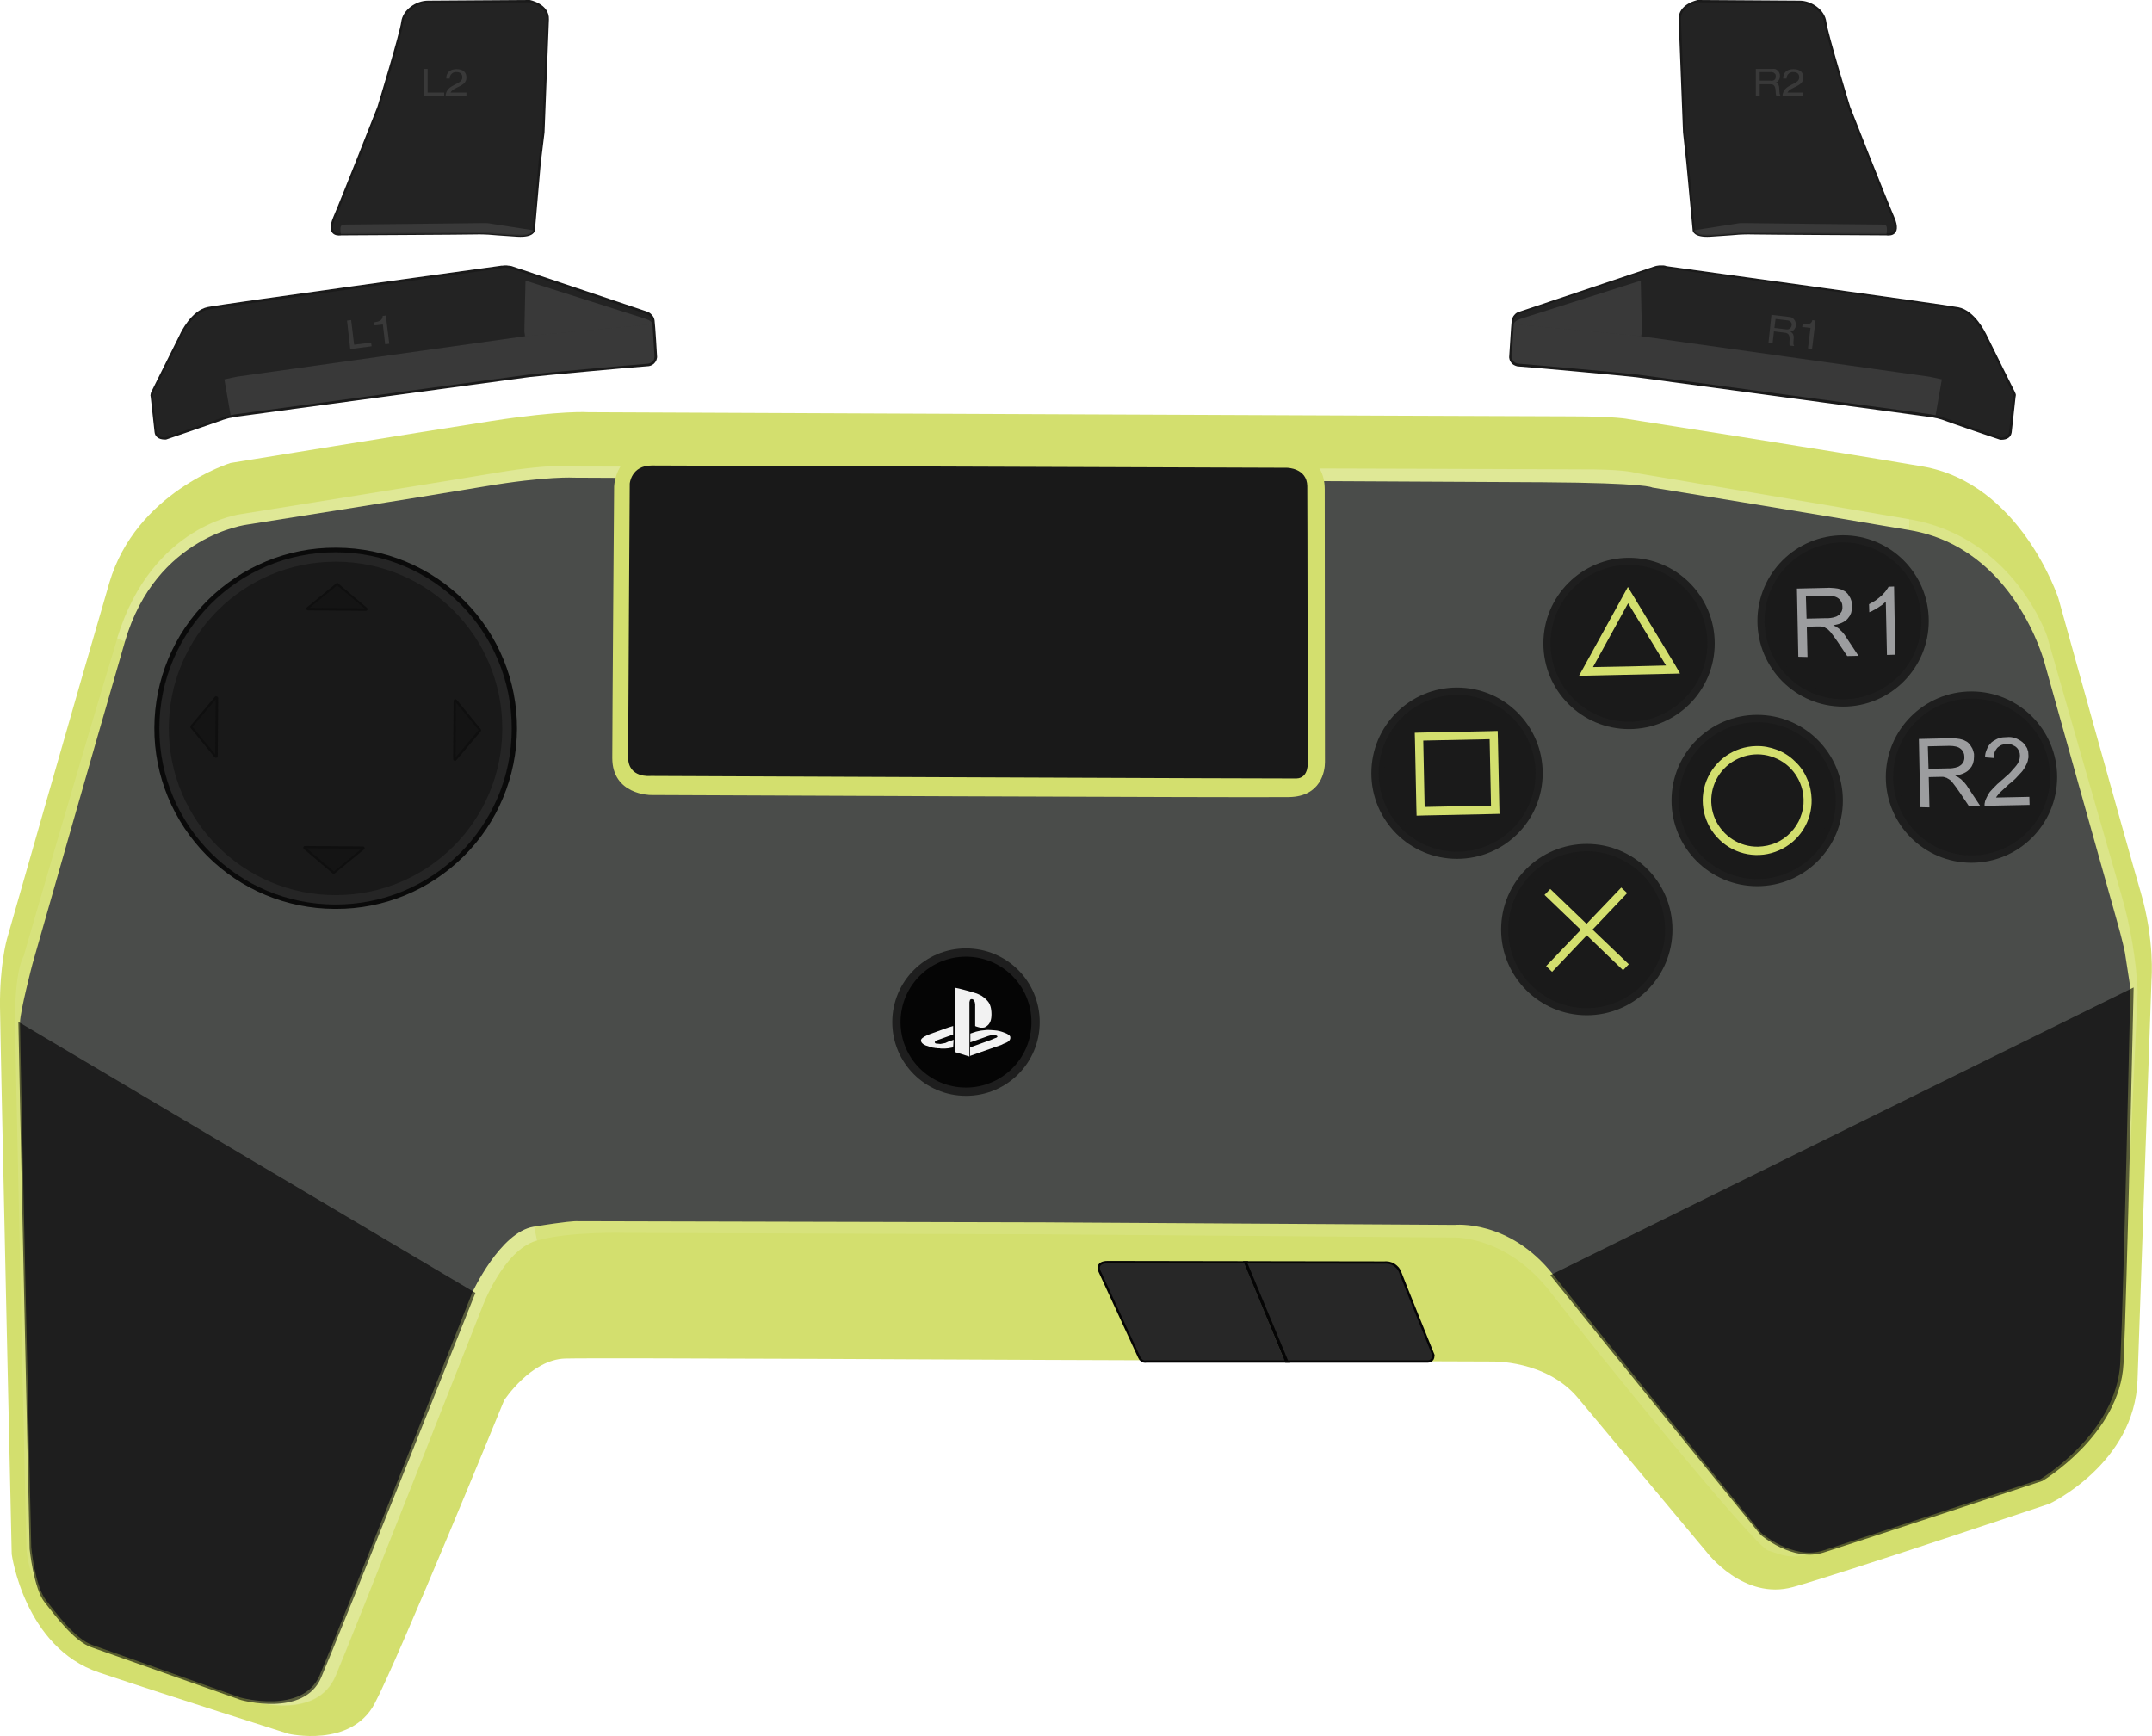 <svg version="1.2" xmlns="http://www.w3.org/2000/svg" viewBox="0 0 937 756" width="937" height="756">
	<title>base-svg</title>
	<style>
		tspan { white-space:pre } 
		.s0 { opacity: .1;fill: #ffffff } 
		.s1 { fill: #d3df6e } 
		.s2 { opacity: .2;fill: #ffffff } 
		.s3 { fill: #4a4c4a } 
		.s4 { opacity: .6;fill: #000000 } 
		.s5 { opacity: 0;fill: #ffffff } 
		.s6 { fill: #191919 } 
		.s7 { fill: #1a1a1a } 
		.s8 { fill: #9c9d9f } 
		.s9 { fill: #0d0d0d } 
		.s10 { fill: #0a0a0a } 
		.s11 { fill: #141414 } 
		.s12 { fill: #0f0f0f } 
		.s13 { fill: #050505;stroke: #050505;stroke-miterlimit:10;stroke-width: 2 } 
		.s14 { fill: #f2f2f2 } 
		.s15 { fill: none;stroke: #050505;stroke-miterlimit:10;stroke-width: 2 } 
		.s16 { fill: #272727 } 
		.s17 { fill: #232323 } 
		.s18 { fill: #ffffff } 
		.s19 { fill: #232323;stroke: #1a1a1a;stroke-miterlimit:10 } 
	</style>
	<g id="Layer">
		<g id="Layer">
			<path id="Layer" class="s0" d="m655.5 182.8l-0.1-3.5c0 0 1.5-4.8 5.5-4.8 4 0 34.8 0.1 34.8 0.1 0 0 8.6 0.5 17.9 2 9.3 1.5 121 20.2 121 20.2 0 0 9.9 2.6 16.8 6.3 6.9 3.7 20 11.6 20.2 13.5 0.2 1.9 0.1 5.7 0.1 5.7z"/>
		</g>
		<g id="Layer">
			<path id="Layer" class="s0" d="m286.9 180.4l0.1-3.5c0 0-1.5-4.8-5.5-4.8h-34.8q-2.2 0.1-4.5 0.3-2.2 0.2-4.5 0.5-2.2 0.2-4.4 0.5-2.3 0.3-4.5 0.7c-9.3 1.5-121 19.9-121 19.9 0 0-9.9 2.6-16.8 6.3-6.9 3.7-20.1 11.5-20.2 13.5-0.1 2-0.1 5.7-0.1 5.7z"/>
		</g>
		<path id="Layer" class="s1" d="m455.9 592.2l193.6 0.7c0 0 23.6-0.8 37.5 15.8 13.9 16.6 56.2 67.3 56.2 67.3 0 0 16 21.1 37.5 15.1 21.5-6 111.7-36.3 111.7-36.3 0 0 37.1-17.4 38.3-53.9 1.2-36.5 6.1-174.6 6.1-174.6 0 0 1.4-16.8-4.7-37.7-6.1-20.9-35.9-128.2-35.9-128.2 0 0-16.4-50-59.2-57.3-42.8-7.3-128-20.6-128-20.6 0 0-5.4-1.2-24.8-1.2-19.4 0-428-1.8-428-1.8 0 0-11.6-0.9-42 3.8-30.4 4.7-113.8 18.3-113.8 18.3 0 0-41.2 12.7-52.8 52.2-11.6 39.5-44.6 155.2-44.6 155.2 0 0-3.2 11.3-3 29.5 0.2 18.2 5.1 238.3 5.1 238.3 0 0 5.5 40.6 38 51.5 32.5 10.9 82.5 26.7 82.5 26.7 0 0 27.2 6.3 37.5-13.1 10.3-19.4 56.4-132.1 56.4-132.1 0 0 11.6-17.8 26.6-18.2 15-0.4 209.8 0.6 209.8 0.6z"/>
		<path id="Layer copy" class="s1" d="m470.9 537.3l164.5 0.9c0 0 11.9 1.2 24.5 9.2 11.6 7.3 23.8 26 29.7 33.6 12.2 15.8 67.1 84.4 67.1 84.4 0 0 14.4 21.4 35.7 14.9 39.5-12.1 96.9-30.9 96.9-30.9 0 0 37.4-20 38.8-54.6 1.4-36.3 4.4-164 4.4-164 0 0-1.1-16.7-6.6-36.7-4.1-15-20.7-75.8-30-106.5-3.4-10.9-6.5-17.1-6.5-17.1 0 0-20.4-38.9-48.8-44.5-42.5-8.5-109-19.2-109-19.2 0 0-25.6-4.2-45-4.2-19.4 0-430.1-0.1-430.1-0.1 0 0-9.1 0-39.7 2.3-32 2.4-121.5 21.1-121.5 21.1 0 0-32.5 9.8-44.1 47.2-11.6 37.4-43.2 148.8-43.2 148.8 0 0-3.3 9.5-3.5 26.7-0.3 17.3 4.5 229.7 4.5 229.7 0.5 7.6 7.9 33.4 33.6 44 31.9 13.2 65.6 22.2 65.5 22.2 0 0 27 6.8 37.3-11.6 10.3-18.4 57.1-144.7 57.1-144.7 0 0 12.3-32.7 21.8-41.1 4.8-4.4 11.2-10 27.1-10 42.2 0.1 219.5 0.2 219.5 0.2z"/>
		<g id="Layer">
			<path id="Base_lower-2" class="s0" d="m454.7 537.5l178.2 1.4c0 0 23-1.1 42.3 23.9 19.3 25 88.6 110.5 94.7 112.4 6.1 1.9 9.3 3.8 18.2 1.6 8.9-2.2 100.2-32.7 100.2-32.7 0 0 33.3-19.5 34.9-50.9 1.6-31.4 7.5-161 7.5-161q-0.2-5.4-0.8-10.8-0.6-5.3-1.5-10.7-0.9-5.3-2.1-10.6-1.2-5.2-2.7-10.4c-6.9-23.8-32.3-112.5-32.3-112.5 0 0-14.3-43.2-59.9-51-45.6-7.8-118.9-20.1-118.9-20.1 0 0-3.1-1.4-18.4-1.6-15.3-0.2-443.3-1.3-443.3-1.3 0 0-9.3-1.5-34.3 2.7-25 4.2-111.2 18-111.2 18 0 0-39 4.3-54.2 54.1-15.2 49.8-40.8 138.4-40.8 138.4 0 0-4 5.7-3.7 29.5 0.3 23.8 4.9 228 4.9 228 0 0 0.3 12.8 8.5 23 8.2 10.2 10.7 14.7 20.1 19.5l66.6 23.7c0 0 30.8 10.7 39.6-10.4 8.8-21.1 63.7-160.6 63.7-160.6 0 0 9.1-24.6 23.5-28.8 14.4-4.2 39.4-3.4 39.4-3.4z"/>
			<path id="Layer" class="s2" d="m209.4 523.7l-120.7 15.8-11.2 103.8 29.7 96.2-0.2 0.5c3.2 1 31 9.4 39.2-10.5 8.9-21 63.8-160.4 63.8-160.4 0 0 9.1-24.6 23.5-28.8q0.1 0 0.1 0 0 0 0.1 0 0 0 0-0.1 0.1 0 0.1 0l-1.2-6z"/>
			<path id="Layer" class="s0" d="m930.8 432.1q-0.2-5.4-0.8-10.8-0.6-5.3-1.5-10.7-0.9-5.3-2.1-10.6-1.2-5.2-2.7-10.4c-6.9-23.8-32.3-112.5-32.3-112.5 0 0-14.3-43-59.7-51l-0.3 4.7 13.1 46.7 65.2 137.9-1.2 183.4-26.6 47.6c4.1-1.4 6.5-2.2 6.5-2.2 0 0 33.3-19.5 34.9-50.9 1.6-31.6 7.5-161.2 7.5-161.2z"/>
			<path id="Layer" class="s2" d="m54.5 279.5l772.7-37.2 3.2-10.2 0.8-1.5 0.3-4.5h-0.2c-45.6-7.9-118.9-20.1-118.9-20.1 0 0-3.1-1.4-18.4-1.6-15.3-0.2-443.3-1.3-443.3-1.3 0 0-9.3-1.5-34.3 2.7-25 4.2-111.2 18-111.2 18 0 0-39 4.3-54.2 54.1z"/>
		</g>
		<g id="Layer">
			<path id="Base_upper" class="s3" d="m454.6 532.3l178.8 1.1c0 0 23.7-2.5 42.8 21.6 19.1 24.1 90.6 112.5 90.6 112.5 0 0 13.7 11.9 27 7.7 13.3-4.2 94.5-31 94.5-31 0 0 33.4-20 34.9-50.9 1.5-30.9 4.4-163 4.4-163l-2.4-15.5c0 0-1-5.2-3.9-15.3-2.9-10.1-31.1-110.9-31.1-110.9 0 0-12.9-49.9-58.5-57.7-45.6-7.8-112.3-18.6-112.3-18.6 0 0-1.8-2-47.9-2.3-46.1-0.3-421.4-2-421.4-2 0 0-11.8-0.8-39.6 3.9-27.8 4.7-102.6 16.5-102.6 16.5 0 0-40 4.6-53.5 51-13.5 46.4-40.3 140.5-40.3 140.5 0 0-5.3 20.3-5.4 25.3-0.1 5 4.9 228.5 4.9 228.5 0 0 1.6 17 6.4 23.1 4.8 6.1 12.8 16.9 20.1 19.5l64.5 22.9c0 0 27.2 7.6 34.6-9.7 7.4-17.3 66.5-166.8 66.5-166.8 0 0 12.1-26.1 26.6-28.5 14.5-2.4 18.3-2.4 18.3-2.4z"/>
			<path id="Layer" class="s4" d="m12.9 674.5c0 0 1.7 17.1 6.5 23.2 4.9 6.2 12.9 17 20.3 19.6l65.2 23c0 0 27.4 7.7 34.9-9.7 7.5-17.4 67.2-167.6 67.2-167.6l-199-118c0 5 4.9 229.5 4.9 229.5z"/>
			<path id="Layer" class="s4" d="m766.6 668.4c0 0 13.8 11.9 27.3 7.7 13.4-4.2 95.4-31.2 95.4-31.2 0 0 33.7-20.1 35.3-51.1 1.5-31.1 4.4-163.8 4.4-163.8l-254 125.3c19.3 24.2 91.6 113.1 91.6 113.1z"/>
		</g>
		<g id="Touchpad">
			<path id="Layer" class="s1" d="m522.8 196.5l39.4 0.9c2.1 0 14.6 1.2 14.6 15.7 0 13.3 0.1 118.8 0.1 118.8 0 4-1.8 14.9-15.5 15.2-13.4 0.3-278.2-0.9-278.2-0.9 0 0-16.6-0.1-16.6-16.1 0-16 0.8-118.2 0.8-118.2 0 0 0.4-17.2 19.7-17 19.1 0.1 235.7 1.6 235.7 1.6z"/>
			<path id="Layer" class="s5" d="m522.8 196.5l39.4 0.9c2.1 0 14.6 1.2 14.6 15.7 0 13.3 0.1 118.8 0.1 118.8 0 4-1.8 14.9-15.5 15.2-13.4 0.3-278.2-0.9-278.2-0.9 0 0-16.6-0.1-16.6-16.1 0-16 0.8-118.2 0.8-118.2 0 0 0.4-17.2 19.7-17 19.1 0.1 235.7 1.6 235.7 1.6z"/>
			<path id="Layer" class="s6" d="m283.8 202.7l276.6 1c0 0 8.7 0.1 8.8 8 0.1 7.9 0.2 119.6 0.2 119.6 0 0 0.8 7.6-5 7.7-5.8 0.1-281.1-1.1-281.1-1.1 0 0-9.8 1.1-9.8-8.1 0-9.2 0.7-119.2 0.7-119.2 0 0 0.6-7.9 9.6-7.9z"/>
		</g>
		<g id="Buttons_BG">
			<path id="Layer" class="s4" d="m765.1 385.9c-20.6 0-37.3-16.7-37.3-37.3 0-20.6 16.7-37.3 37.3-37.3 20.6 0 37.3 16.7 37.3 37.3 0 20.6-16.7 37.3-37.3 37.3z"/>
			<path id="Layer" class="s4" d="m709.3 317.5c-20.6 0-37.3-16.7-37.3-37.3 0-20.6 16.7-37.3 37.3-37.3 20.6 0 37.3 16.7 37.3 37.3 0 20.6-16.7 37.3-37.3 37.3z"/>
			<path id="Layer" class="s4" d="m634.4 374c-20.6 0-37.3-16.7-37.3-37.3 0-20.6 16.7-37.3 37.3-37.3 20.6 0 37.3 16.7 37.3 37.3 0 20.6-16.7 37.3-37.3 37.3z"/>
			<path id="Layer" class="s4" d="m802.5 307.7c-20.6 0-37.3-16.7-37.3-37.3 0-20.6 16.7-37.3 37.3-37.3 20.6 0 37.3 16.7 37.3 37.3 0 20.6-16.7 37.3-37.3 37.3z"/>
			<path id="Layer" class="s4" d="m858.4 375.7c-20.6 0-37.3-16.7-37.3-37.3 0-20.6 16.7-37.3 37.3-37.3 20.6 0 37.3 16.7 37.3 37.3 0 20.6-16.7 37.3-37.3 37.3z"/>
			<path id="Layer" class="s4" d="m690.9 442.1c-20.6 0-37.3-16.7-37.3-37.3 0-20.6 16.7-37.3 37.3-37.3 20.6 0 37.3 16.7 37.3 37.3 0 20.6-16.7 37.3-37.3 37.3z"/>
			<path id="Layer" class="s4" d="m420.6 477.2c-17.7 0-32.1-14.3-32.1-32.1 0-17.8 14.4-32.1 32.1-32.1 17.8 0 32.1 14.3 32.1 32.1 0 17.8-14.3 32.1-32.1 32.1z"/>
		</g>
		<g id="Buttons">
			<g id="Layer">
				<g id="Layer">
					<g id="Layer">
						<path id="Layer" class="s7" d="m765.8 381.5c-13.3 0.3-25.5-7.5-30.8-19.7-5.4-12.2-2.9-26.4 6.3-36 9.3-9.6 23.3-12.7 35.8-7.9 12.4 4.9 20.6 16.7 20.9 30 0.1 4.3-0.7 8.6-2.2 12.6-1.6 4.1-3.9 7.7-6.9 10.9-3 3.1-6.6 5.6-10.6 7.3-3.9 1.8-8.2 2.7-12.5 2.8z"/>
						<path id="Layer" fill-rule="evenodd" class="s7" d="m777.5 316.8c4.2 1.7 8 4.1 11.3 7.2 3.2 3.1 5.8 6.8 7.6 10.9 1.8 4.1 2.8 8.5 2.9 13 0.3 13.8-7.7 26.4-20.4 32-12.6 5.6-27.4 3-37.4-6.6-9.9-9.5-13.2-24.1-8.2-37 5-12.9 17.3-21.5 31.1-21.8 4.5-0.1 8.9 0.7 13.1 2.3zm-25.1 2.9c-3.8 1.6-7.2 4-10.1 7-2.9 3-5.1 6.6-6.6 10.4-1.5 3.9-2.3 8-2.2 12.2 0.3 12.8 8.2 24.2 20.1 28.8 12 4.7 25.5 1.7 34.4-7.5 8.9-9.3 11.3-22.9 6.2-34.7-5.2-11.7-16.9-19.2-29.7-18.9-4.1 0.1-8.2 1-12.1 2.7z"/>
					</g>
					<path id="Layer" fill-rule="evenodd" class="s1" d="m773.7 326.5c2.9 1.1 5.6 2.8 7.8 5 2.3 2.1 4.1 4.7 5.3 7.6 1.3 2.8 1.9 5.9 2 9 0.2 9.6-5.4 18.4-14.2 22.2-8.7 3.9-19 2.1-25.9-4.6-6.9-6.6-9.2-16.8-5.7-25.7 3.5-8.9 12-14.9 21.6-15.1 3.1-0.1 6.2 0.5 9.1 1.6zm-0.4 40.5c2.4-1 4.6-2.6 6.4-4.5 1.8-1.9 3.3-4.1 4.2-6.6 1-2.4 1.5-5.1 1.4-7.7-0.2-8.1-5.2-15.4-12.8-18.3-7.5-3-16.1-1.1-21.8 4.8-5.6 5.8-7.2 14.5-3.9 22 3.3 7.4 10.7 12.2 18.8 12 2.6-0.1 5.3-0.6 7.7-1.7z"/>
				</g>
				<g id="Layer">
					<g id="Layer">
						<path id="Layer" class="s7" d="m691.6 437.7c-13.3 0.3-25.5-7.5-30.8-19.7-5.4-12.2-2.9-26.4 6.3-36 9.3-9.6 23.3-12.7 35.8-7.9 12.4 4.9 20.6 16.7 20.9 30 0.1 4.3-0.7 8.6-2.2 12.6-1.6 4.1-3.9 7.7-6.9 10.9-3 3.1-6.6 5.6-10.6 7.3-3.9 1.8-8.2 2.7-12.5 2.8z"/>
						<path id="Layer" fill-rule="evenodd" class="s7" d="m703.2 373c4.2 1.7 8 4.1 11.3 7.2 3.2 3.1 5.8 6.8 7.6 10.9 1.8 4.1 2.8 8.5 2.9 13 0.3 13.8-7.7 26.4-20.4 32-12.6 5.6-27.4 3-37.4-6.6-9.9-9.5-13.2-24.1-8.2-37 5-12.9 17.3-21.5 31.1-21.8 4.5-0.1 8.9 0.7 13.1 2.3zm-25.1 2.9c-3.8 1.6-7.2 4-10.1 7-2.9 3-5.1 6.6-6.6 10.4-1.5 3.9-2.3 8-2.2 12.2 0.3 12.8 8.2 24.2 20.1 28.8 12 4.7 25.5 1.7 34.4-7.5 8.9-9.3 11.3-22.9 6.2-34.7-5.2-11.7-16.9-19.2-29.7-18.9-4.1 0.1-8.2 1-12.1 2.7z"/>
					</g>
					<path id="Layer" class="s1" d="m708.5 388.9l-2.6-2.4-15.1 15.8-15.8-15.2-2.5 2.6 15.8 15.2-15.1 15.8 2.6 2.5 15.1-15.9 15.8 15.2 2.5-2.6-15.8-15.1 15.1-15.9z"/>
				</g>
				<g id="Layer">
					<g id="Layer">
						<path id="Layer" class="s7" d="m635.2 369.6c-13.3 0.3-25.5-7.5-30.8-19.7-5.4-12.2-2.9-26.4 6.3-36 9.3-9.6 23.3-12.7 35.8-7.9 12.4 4.9 20.6 16.7 20.9 30 0.1 4.3-0.7 8.6-2.2 12.6-1.6 4.1-3.9 7.7-6.9 10.9-3 3.1-6.6 5.6-10.6 7.3-3.9 1.8-8.2 2.7-12.5 2.8z"/>
						<path id="Layer" fill-rule="evenodd" class="s7" d="m646.8 304.9c4.2 1.7 8 4.1 11.3 7.2 3.2 3.1 5.8 6.8 7.6 10.9 1.8 4.1 2.8 8.5 2.9 13 0.3 13.8-7.7 26.4-20.4 32-12.6 5.6-27.4 3-37.4-6.6-9.9-9.5-13.2-24.1-8.2-37 5-12.9 17.3-21.5 31.1-21.8 4.5-0.1 8.9 0.7 13.1 2.3zm-25.1 2.9c-3.8 1.6-7.2 4-10.1 7-2.9 3-5.1 6.6-6.6 10.4-1.5 3.9-2.3 8-2.2 12.2 0.3 12.8 8.2 24.2 20.1 28.8 12 4.7 25.5 1.7 34.4-7.5 8.9-9.3 11.3-22.9 6.2-34.7-5.2-11.7-16.9-19.2-29.7-18.9-4.1 0.1-8.2 1-12.1 2.7z"/>
					</g>
					<path id="Layer" fill-rule="evenodd" class="s1" d="m652.1 318.3l0.1 3.6 0.6 28.9 0.1 3.6-3.6 0.1-28.9 0.6-3.6 0.1-0.1-3.6-0.6-28.9-0.1-3.6 3.6-0.1 28.9-0.6zm-3.5 3.6l-28.9 0.6 0.6 28.9 28.9-0.6z"/>
				</g>
				<g id="Layer">
					<g id="Layer">
						<path id="Layer" class="s7" d="m710 313.1c-13.3 0.3-25.5-7.5-30.8-19.7-5.4-12.2-2.9-26.4 6.3-36 9.3-9.6 23.3-12.7 35.8-7.9 12.4 4.9 20.6 16.7 20.9 30 0.1 4.3-0.7 8.6-2.2 12.6-1.6 4.1-3.9 7.7-6.9 10.9-3 3.1-6.6 5.6-10.6 7.3-3.9 1.8-8.2 2.7-12.5 2.8z"/>
						<path id="Layer" fill-rule="evenodd" class="s7" d="m721.6 248.3c4.2 1.7 8 4.1 11.3 7.2 3.2 3.1 5.8 6.8 7.6 10.9 1.8 4.1 2.8 8.5 2.9 13 0.3 13.8-7.7 26.4-20.4 32-12.6 5.6-27.4 3-37.4-6.6-9.9-9.5-13.2-24.1-8.2-37 5-12.9 17.3-21.5 31.1-21.8 4.5-0.1 8.9 0.7 13.1 2.3zm-25.1 2.9c-3.8 1.6-7.2 4-10.1 7-2.9 3-5.1 6.6-6.6 10.4-1.5 3.9-2.3 8-2.2 12.2 0.3 12.8 8.2 24.2 20.1 28.8 12 4.7 25.5 1.7 34.4-7.5 8.9-9.3 11.3-22.9 6.2-34.7-5.2-11.7-16.9-19.2-29.7-18.9-4.1 0.1-8.2 1-12.1 2.7z"/>
					</g>
					<path id="Layer" fill-rule="evenodd" class="s1" d="m731.5 293.3l-4.1 0.1-35.8 0.8-4.1 0.1 2-3.6 19.3-35.1 20.7 34.2zm-6.1-3.5l-16.5-27.1-15.3 27.8 15.9-0.3z"/>
				</g>
				<g id="Layer">
					<g id="Layer">
						<path id="Layer" class="s7" d="m803.2 303.3c-13.3 0.3-25.5-7.5-30.8-19.7-5.4-12.2-2.9-26.4 6.3-36 9.3-9.6 23.3-12.7 35.8-7.9 12.4 4.9 20.6 16.7 20.9 30 0.1 4.3-0.7 8.6-2.2 12.6-1.6 4.1-3.9 7.7-6.9 10.9-3 3.1-6.6 5.6-10.6 7.3-3.9 1.8-8.2 2.7-12.5 2.8z"/>
						<path id="Layer" fill-rule="evenodd" class="s7" d="m814.8 238.5c4.2 1.7 8 4.1 11.3 7.2 3.2 3.1 5.8 6.8 7.6 10.9 1.8 4.1 2.8 8.5 2.9 13 0.3 13.8-7.7 26.4-20.4 32-12.6 5.6-27.4 3-37.4-6.6-9.9-9.5-13.2-24.1-8.2-37 5-12.9 17.3-21.5 31.1-21.8 4.5-0.1 8.9 0.7 13.1 2.3zm-25.1 2.9c-3.8 1.6-7.2 4-10.1 7-2.9 3-5.1 6.6-6.6 10.4-1.5 3.9-2.3 8-2.2 12.2 0.3 12.8 8.2 24.2 20.1 28.8 12 4.7 25.5 1.7 34.4-7.5 8.9-9.3 11.3-22.9 6.2-34.7-5.2-11.7-16.9-19.2-29.7-18.9-4.1 0.1-8.2 1-12.1 2.7z"/>
					</g>
					<filter id="f0">
						<feFlood flood-color="#d3df6e" flood-opacity="1" />
						<feBlend mode="normal" in2="SourceGraphic"/>
						<feComposite in2="SourceAlpha" operator="in" />
					</filter>
					<g id="Layer" filter="url(#f0)">
						<path id="Layer" fill-rule="evenodd" class="s8" d="m783 286l-0.6-29.7 13.2-0.3q0.8-0.1 1.6 0 0.7 0 1.5 0.1 0.8 0.1 1.5 0.2 0.8 0.2 1.5 0.4 0.5 0.2 1 0.5 0.5 0.2 1 0.6 0.4 0.4 0.8 0.8 0.3 0.4 0.6 0.9 0.3 0.5 0.6 1 0.2 0.6 0.4 1.1 0.2 0.6 0.3 1.2 0 0.6 0 1.2 0 0.7-0.1 1.5-0.1 0.7-0.3 1.4-0.3 0.7-0.6 1.3-0.4 0.6-0.9 1.2c-1.3 1.5-3.4 2.4-6.3 2.9q0.3 0.1 0.6 0.3 0.4 0.2 0.7 0.3 0.3 0.2 0.5 0.4 0.3 0.2 0.6 0.4 0.5 0.4 0.9 0.9 0.5 0.4 0.9 0.9 0.4 0.5 0.8 1 0.4 0.6 0.7 1.1l5.3 8-4.9 0.1-4.1-6.1c-1.2-1.8-2.2-3.1-2.9-4q-0.2-0.3-0.4-0.5-0.3-0.3-0.5-0.5-0.3-0.3-0.5-0.5-0.3-0.2-0.6-0.4-0.2-0.1-0.4-0.2-0.2-0.2-0.5-0.3-0.2-0.1-0.4-0.1-0.3-0.1-0.5-0.2-0.3 0-0.5-0.1-0.3 0-0.6 0-0.3 0-0.5 0-0.3 0-0.6 0l-4.6 0.1 0.3 13.2zm3.6-16.6l8.4-0.2q0.5 0 1.1 0 0.5-0.1 1-0.1 0.6-0.1 1.1-0.2 0.5-0.1 1-0.3 0.4-0.1 0.7-0.3 0.3-0.2 0.6-0.4 0.3-0.2 0.6-0.5 0.2-0.3 0.4-0.6 0.2-0.3 0.4-0.6 0.1-0.3 0.2-0.7 0.1-0.3 0.1-0.7 0-0.3 0-0.7 0-0.5-0.1-1-0.1-0.4-0.3-0.9-0.2-0.4-0.5-0.8-0.3-0.4-0.7-0.7c-1-0.9-2.7-1.3-4.9-1.3l-9.4 0.2z"/>
						<path id="Layer" class="s8" d="m825.2 285.1l-3.6 0.1-0.5-23.2q-0.4 0.4-0.8 0.7-0.4 0.4-0.8 0.7-0.4 0.3-0.9 0.6-0.4 0.3-0.9 0.6-0.4 0.3-0.9 0.6-0.5 0.2-1 0.5-0.4 0.2-0.9 0.5-0.5 0.2-1 0.4l-0.1-3.5q0.7-0.4 1.4-0.8 0.7-0.4 1.4-0.8 0.7-0.5 1.3-1 0.6-0.5 1.2-1 0.5-0.4 0.9-0.9 0.5-0.5 0.9-1 0.4-0.5 0.7-1 0.4-0.5 0.7-1.1l2.4-0.1z"/>
					</g>
				</g>
				<g id="Layer">
					<g id="Layer">
						<path id="Layer" class="s7" d="m859.1 371.3c-13.3 0.3-25.5-7.5-30.8-19.7-5.4-12.2-2.9-26.4 6.3-36 9.3-9.6 23.3-12.7 35.8-7.9 12.4 4.9 20.6 16.7 20.9 30 0.1 4.3-0.7 8.6-2.2 12.6-1.6 4.1-3.9 7.7-6.9 10.9-3 3.1-6.6 5.6-10.6 7.3-3.9 1.8-8.2 2.7-12.5 2.8z"/>
						<path id="Layer" fill-rule="evenodd" class="s7" d="m870.8 306.5c4.2 1.7 8 4.1 11.3 7.2 3.2 3.1 5.8 6.8 7.6 10.9 1.8 4.1 2.8 8.5 2.9 13 0.3 13.8-7.7 26.4-20.4 32-12.6 5.6-27.4 3-37.4-6.6-9.9-9.5-13.2-24.1-8.2-37 5-12.9 17.3-21.5 31.1-21.8 4.5-0.1 8.9 0.7 13.1 2.3zm-25.2 2.9c-3.8 1.6-7.2 4-10.1 7-2.9 3-5.1 6.6-6.6 10.4-1.5 3.9-2.3 8-2.2 12.2 0.3 12.8 8.2 24.2 20.1 28.8 12 4.7 25.5 1.7 34.4-7.5 8.9-9.3 11.3-22.9 6.2-34.7-5.2-11.7-16.9-19.2-29.7-18.9-4.1 0.1-8.2 1-12.1 2.7z"/>
					</g>
					<filter id="f1">
						<feFlood flood-color="#d3df6e" flood-opacity="1" />
						<feBlend mode="normal" in2="SourceGraphic"/>
						<feComposite in2="SourceAlpha" operator="in" />
					</filter>
					<g id="Layer" filter="url(#f1)">
						<path id="Layer" fill-rule="evenodd" class="s8" d="m836.1 351.5l-0.6-29.7 13.2-0.3q0.8-0.1 1.6 0 0.7 0 1.5 0.1 0.8 0.1 1.5 0.2 0.8 0.2 1.5 0.4 0.5 0.2 1 0.5 0.5 0.2 1 0.6 0.4 0.4 0.8 0.8 0.3 0.4 0.6 0.9 0.3 0.5 0.6 1 0.2 0.6 0.4 1.1 0.2 0.6 0.3 1.2 0 0.6 0 1.2 0 0.7-0.1 1.5-0.1 0.7-0.3 1.4-0.3 0.7-0.6 1.3-0.4 0.6-0.9 1.2c-1.3 1.5-3.4 2.4-6.3 2.9q0.3 0.1 0.6 0.3 0.4 0.2 0.7 0.3 0.3 0.2 0.5 0.4 0.3 0.2 0.6 0.4 0.5 0.4 0.9 0.9 0.5 0.4 0.9 0.9 0.4 0.5 0.8 1 0.4 0.6 0.7 1.1l5.3 8-4.9 0.1-4.1-6.1c-1.2-1.8-2.2-3.1-2.9-4q-0.2-0.3-0.4-0.5-0.2-0.3-0.5-0.6-0.2-0.2-0.5-0.4-0.3-0.2-0.6-0.4-0.2-0.1-0.4-0.2-0.2-0.2-0.5-0.3-0.2-0.1-0.4-0.1-0.3-0.1-0.5-0.2-0.3 0-0.5-0.1-0.3 0-0.6 0-0.3 0-0.5 0-0.3 0-0.6 0l-4.6 0.1 0.3 13.2zm3.6-16.7l8.4-0.2q0.5 0 1.1 0 0.5-0.1 1-0.1 0.6-0.1 1.1-0.2 0.5-0.1 1-0.3 0.4-0.1 0.7-0.3 0.3-0.2 0.6-0.4 0.3-0.2 0.6-0.5 0.2-0.3 0.4-0.6 0.2-0.3 0.4-0.6 0.1-0.3 0.2-0.7 0.1-0.3 0.1-0.7 0-0.3 0-0.7 0-0.5-0.1-1-0.1-0.4-0.3-0.9-0.2-0.4-0.5-0.8-0.3-0.4-0.7-0.7c-1-0.9-2.7-1.3-4.9-1.3l-9.4 0.2z"/>
						<path id="Layer" class="s8" d="m883.6 347l0.1 3.5-19.6 0.4q0-0.3 0-0.6 0-0.4 0.1-0.7 0-0.3 0.1-0.6 0.1-0.3 0.2-0.6 0.2-0.5 0.5-1.1 0.2-0.5 0.5-1 0.3-0.5 0.6-1 0.3-0.5 0.7-0.9 0.5-0.6 1.1-1.2 0.6-0.6 1.2-1.2 0.5-0.6 1.2-1.1 0.6-0.6 1.2-1.1 0.9-0.7 1.7-1.5 0.9-0.7 1.7-1.5 0.8-0.8 1.5-1.7 0.8-0.8 1.5-1.7 0.4-0.5 0.7-1 0.2-0.5 0.5-1.1 0.2-0.5 0.3-1.1 0.1-0.6 0.1-1.2 0-0.5-0.1-1-0.1-0.5-0.3-1-0.2-0.4-0.5-0.8-0.3-0.5-0.7-0.8-0.4-0.4-0.9-0.6-0.5-0.3-1-0.5-0.5-0.2-1.1-0.2-0.5-0.1-1.1-0.1-0.6 0-1.2 0.1-0.5 0.1-1.1 0.3-0.5 0.2-1 0.6-0.5 0.3-0.9 0.7-0.4 0.5-0.7 1-0.3 0.5-0.5 1.1-0.2 0.5-0.2 1.1-0.1 0.6-0.1 1.2l-3.8-0.3q0-0.9 0.2-1.8 0.2-0.9 0.6-1.7 0.3-0.9 0.8-1.6 0.6-0.8 1.2-1.4 0.7-0.6 1.5-1 0.8-0.5 1.6-0.8 0.9-0.3 1.8-0.4 0.9-0.1 1.8-0.1 0.9-0.1 1.8 0 1 0.1 1.8 0.4 0.9 0.3 1.7 0.8 0.8 0.4 1.5 1 0.6 0.5 1.1 1.2 0.5 0.7 0.9 1.4 0.3 0.8 0.5 1.6 0.1 0.8 0.1 1.6 0 0.4 0 0.9-0.1 0.4-0.2 0.9 0 0.4-0.2 0.9-0.1 0.4-0.3 0.8-0.2 0.5-0.5 1-0.2 0.5-0.5 0.9-0.3 0.5-0.6 0.9-0.3 0.5-0.7 0.9-0.6 0.7-1.3 1.4-0.6 0.7-1.3 1.4-0.7 0.6-1.4 1.3-0.8 0.6-1.5 1.2c-2.1 1.9-3.5 3.2-4.1 3.8q-0.2 0.2-0.4 0.5-0.2 0.2-0.4 0.5-0.2 0.2-0.4 0.5-0.1 0.2-0.3 0.5z"/>
					</g>
				</g>
			</g>
		</g>
		<g id="D-Pad">
			<g id="Layer">
				<g id="Layer">
					<path id="Layer" class="s9" d="m145.6 394.9c-20.6-0.1-40.3-8.3-54.8-23-14.5-14.6-22.6-34.4-22.5-54.9 0-20.6 8.3-40.4 22.9-54.9 14.6-14.5 34.4-22.6 55-22.5h0.6c20.6 0.1 40.3 8.3 54.8 23 14.5 14.6 22.6 34.4 22.6 54.9-0.1 20.6-8.4 40.4-23 54.9-14.6 14.5-34.4 22.6-55 22.5z"/>
					<path id="Layer" fill-rule="evenodd" class="s10" d="m146.7 238.5c20.9 0.1 40.8 8.4 55.6 23.2 14.7 14.8 22.9 34.8 22.8 55.7-0.1 20.9-8.4 40.8-23.2 55.5-14.8 14.7-34.8 23-55.7 22.9h-0.6c-20.8-0.1-40.8-8.4-55.5-23.2-14.7-14.8-23-34.8-22.9-55.7 0.1-20.9 8.4-40.8 23.2-55.5 14.8-14.7 34.9-23 55.7-22.9zm-54.9 24.2c-14.4 14.4-22.6 33.8-22.6 54.1-0.1 20.4 7.9 39.9 22.2 54.3 14.3 14.5 33.8 22.6 54.1 22.7h0.5c20.3 0.1 39.9-7.9 54.3-22.2 14.4-14.4 22.6-33.8 22.7-54.2 0-20.3-8-39.8-22.3-54.2-14.3-14.5-33.8-22.6-54.1-22.7h-0.5c-20.3-0.1-39.8 7.9-54.3 22.2z"/>
				</g>
				<path id="Layer" class="s0" d="m146.1 393.9c-42.4 0-76.7-34.3-76.7-76.7 0-42.4 34.3-76.7 76.7-76.7 42.4 0 76.7 34.3 76.7 76.7 0 42.4-34.3 76.7-76.7 76.7z"/>
				<path id="Layer" class="s6" d="m146.1 389.8c-40.1 0-72.6-32.5-72.6-72.6 0-40.1 32.5-72.6 72.6-72.6 40.2 0 72.6 32.5 72.6 72.6 0 40.1-32.4 72.6-72.6 72.6z"/>
			</g>
			<g id="Layer">
				<path id="Layer" class="s11" d="m198.1 330.7c-0.1 0-0.1 0-0.2-0.1q0 0 0 0 0-0.1-0.1-0.1 0 0 0 0 0-0.1 0-0.1l0.2-25.2q0-0.1 0-0.1 0.1-0.1 0.1-0.1 0 0 0.1-0.1 0.1 0 0.1 0c0.1 0 0.1 0 0.2 0.1l10.4 12.7q0 0 0.1 0.1 0 0 0 0.1 0 0 0 0-0.1 0.1-0.1 0.1l-10.6 12.5c-0.1 0.2-0.1 0.2-0.2 0.2z"/>
				<path id="Layer" fill-rule="evenodd" class="s12" d="m198.5 304.5q0.1 0.1 0.1 0.1 0.1 0 0.2 0.1 0.1 0 0.1 0.1l10.4 12.7q0.1 0.1 0.1 0.2 0.1 0.2 0.1 0.3 0 0.1-0.1 0.3 0 0.1-0.1 0.2l-10.6 12.5q0 0.1-0.1 0.1-0.1 0.1-0.2 0.1 0 0-0.1 0.1-0.1 0-0.2 0-0.1 0-0.3-0.1-0.1 0-0.3-0.1-0.1-0.1-0.1-0.3-0.1-0.1-0.1-0.3l0.2-25.2q0-0.2 0.1-0.3 0-0.2 0.1-0.3 0.2-0.1 0.3-0.1 0.2-0.1 0.3-0.1 0.1 0 0.2 0zm-0.1 25.3l10-11.9-9.9-12z"/>
			</g>
			<g id="Layer">
				<path id="Layer" class="s11" d="m134.1 265.3c-0.2 0-0.2-0.1-0.2-0.2q0 0 0-0.1 0 0 0-0.1 0 0 0.1 0 0-0.1 0-0.1l12.7-10.4c0.1 0 0.1-0.1 0.2-0.1 0.1 0 0.1 0 0.2 0.1l12.5 10.6q0 0 0.1 0.1 0 0 0 0 0 0.1 0 0.1 0 0.1 0 0.1 0 0 0 0.1 0 0-0.1 0 0 0.1 0 0.1-0.1 0-0.1 0z"/>
				<path id="Layer" fill-rule="evenodd" class="s12" d="m147.3 254.1l12.5 10.6q0.2 0.2 0.2 0.4 0.1 0.2 0 0.4-0.1 0.2-0.3 0.4-0.2 0.1-0.4 0.1l-25.2-0.2q-0.2 0-0.4-0.1-0.2-0.1-0.3-0.4-0.1-0.2 0-0.4 0-0.3 0.2-0.4l12.7-10.4c0.2-0.1 0.3-0.2 0.5-0.2 0.2 0 0.4 0 0.5 0.2zm-12.5 10.6l23.9 0.2-11.9-10z"/>
			</g>
			<g id="Layer">
				<path id="Layer" class="s11" d="m93.9 329.4c-0.1 0-0.1 0-0.2-0.1l-10.4-12.7q0 0 0-0.1-0.1 0-0.1 0 0-0.1 0.1-0.1 0-0.1 0-0.1l10.6-12.5c0.1-0.1 0.1-0.1 0.2-0.1 0.1 0 0.1 0 0.2 0.1q0 0 0 0 0.1 0.1 0.1 0.1 0 0 0 0 0 0.1 0 0.1l-0.2 25.1c0 0.2-0.3 0.3-0.3 0.3z"/>
				<path id="Layer" fill-rule="evenodd" class="s12" d="m94.4 303.3q0.2 0 0.3 0.1 0.1 0.2 0.2 0.3 0.1 0.1 0.1 0.3l-0.2 25.2q0 0.2 0 0.3-0.1 0.2-0.2 0.3-0.1 0.1-0.3 0.1-0.1 0.1-0.3 0.1-0.1 0-0.2 0 0-0.1-0.1-0.1-0.1 0-0.2-0.1 0 0-0.1-0.1l-10.4-12.7q-0.1-0.1-0.1-0.2 0-0.2 0-0.3 0-0.1 0-0.3 0-0.1 0.1-0.2l10.5-12.5q0.1-0.1 0.1-0.1 0.1-0.1 0.2-0.1 0.1 0 0.1-0.1 0.1 0 0.2 0 0.2 0 0.3 0.1zm-10.6 13.2l9.9 12 0.2-23.9z"/>
			</g>
			<g id="Layer">
				<path id="Layer" class="s11" d="m145.4 380q0 0 0 0-0.1 0-0.1 0 0 0 0-0.1-0.1 0-0.1 0l-12.5-10.6q0 0 0-0.1-0.1 0-0.1 0 0-0.1 0-0.1 0-0.1 0-0.1 0 0 0-0.1 0 0 0.1 0 0-0.1 0-0.1 0.1 0 0.1 0l25.2 0.3c0.2 0 0.2 0.1 0.2 0.2q0 0 0 0.1 0 0 0 0.1 0 0 0 0-0.1 0.1-0.1 0.1z"/>
				<path id="Layer" fill-rule="evenodd" class="s12" d="m158 368.6q0.2 0 0.4 0.1 0.2 0.1 0.3 0.4 0.1 0.2 0.1 0.4-0.1 0.3-0.3 0.4l-12.7 10.4c-0.2 0.1-0.3 0.2-0.5 0.2q-0.1 0-0.1 0-0.1 0-0.2-0.1 0 0-0.1 0 0-0.1-0.1-0.1l-12.5-10.6q-0.2-0.2-0.2-0.4-0.1-0.2 0-0.4 0.1-0.2 0.3-0.4 0.2-0.1 0.4-0.1zm-12.6 10.9l12-9.9-23.9-0.2z"/>
			</g>
		</g>
		<g id="PS_Button">
			<g id="PS_Button-2">
				<path id="Layer" class="s13" d="m420.6 472.6c-15.2 0-27.5-12.3-27.5-27.5 0-15.2 12.3-27.5 27.5-27.5 15.2 0 27.5 12.3 27.5 27.5 0 15.2-12.3 27.5-27.5 27.5z"/>
				<g id="Layer">
					<path id="Layer" class="s14" d="m422.1 454.1v-17.4q0-0.2 0-0.3 0-0.2 0.1-0.4 0-0.1 0.1-0.3 0-0.2 0.1-0.3 0.1-0.1 0.2-0.2 0.1-0.1 0.2-0.1 0.1 0 0.3 0 0.1 0 0.2 0c0.8 0.2 1.2 1 1.3 2.3v9.4q0.3 0.2 0.7 0.3 0.4 0.1 0.7 0.2 0.4 0.1 0.8 0.2 0.3 0 0.7 0 0.3 0 0.6 0 0.3-0.1 0.6-0.1 0.3-0.1 0.5-0.3 0.3-0.1 0.5-0.3c1.4-1 2-2.7 2-5.1 0-2.7-0.6-4.6-1.7-5.8q-0.5-0.6-1.2-1.2-0.6-0.5-1.3-1-0.7-0.4-1.4-0.7-0.8-0.4-1.6-0.6c-1.8-0.6-3.4-1-4.9-1.4q-2.2-0.6-3.9-0.9v16.6 3.6 2.3 3.4 2.1l6.4 2v-4.9z"/>
					<path id="Layer" class="s14" d="m415.2 452.8l-2.3 0.8-1.3 0.6-2.1 0.4-2.1-0.2c-0.4-0.3-0.5-0.5-0.3-0.8 0.1-0.1 0.3-0.2 0.4-0.3 0.1-0.1 0.3-0.2 0.5-0.3l1.4-0.5 5.6-2v-3.7l-2.3 0.7-7.5 2.7-1.3 0.5c-2 0.9-3 1.7-2.9 2.5 0.1 1.1 1.4 2 3.7 2.6q0.4 0.1 0.7 0.2 0.4 0.1 0.7 0.2 0.4 0 0.8 0.1 0.3 0.1 0.7 0.1 0.4 0 0.7 0.1 0.4 0 0.8 0 0.3 0.1 0.7 0.1 0.3 0 0.7 0 0.6 0 1.1 0 0.6-0.1 1.2-0.1 0.5-0.1 1.1-0.2 0.6-0.1 1.1-0.2z"/>
					<path id="Layer" class="s14" d="m436.8 449.5q-0.4-0.1-0.9-0.3-0.4-0.1-0.8-0.2-0.5-0.1-0.9-0.2-0.4 0-0.9-0.1c-1.1-0.1-2.3-0.2-3.4-0.2q-0.5 0-0.9 0.1-0.5 0-1 0.1-0.5 0-0.9 0.1-0.5 0.1-1 0.2-0.5 0.1-0.9 0.2-0.5 0.1-0.9 0.3-0.5 0.1-0.9 0.3-0.5 0.1-0.9 0.3v3.8l5.4-1.9 2.2-0.8 1.4-0.4h1.9q0.1 0 0.3 0 0.1 0.1 0.2 0.2 0.1 0 0.2 0.1 0.1 0.1 0.2 0.2c0 0.3-0.3 0.6-1.1 0.8l-1.9 0.8-8.9 3.2v3.7l4.8-1.7 8.8-3.1 1-0.5c2.1-0.7 3-1.6 2.9-2.7 0.1-0.8-1-1.6-3.1-2.3z"/>
				</g>
			</g>
		</g>
		<g id="Start_Select">
			<g id="Layer">
				<path id="Layer" fill-rule="evenodd" class="s15" d="m482.4 550.1c-5.2 0-3.1 3.5-3.1 3.5 0 0 16.3 35.3 17.2 37.3 0.9 2 2.6 1.5 2.6 1.5h61.2l-17.6-42.2z"/>
				<path id="Layer" fill-rule="evenodd" class="s15" d="m623.5 589.9c0 0-12.3-30.4-14.2-35.4q-0.3-1-1-1.9-0.7-0.8-1.6-1.4-0.9-0.6-2-0.8-1-0.2-2.1-0.1l-59.9-0.1 17.6 42.2h61.4c2.4-0.1 1.8-2.5 1.8-2.5z"/>
			</g>
			<g id="Layer">
				<g id="Start">
					<path id="Layer" class="s16" d="m623.5 589.9c0 0-12.3-30.4-14.2-35.4q-0.3-1-1-1.9-0.7-0.8-1.6-1.4-0.9-0.6-2-0.8-1-0.2-2.1-0.1l-59.4-0.1 17.6 42.2h60.8q0.5 0 0.9-0.2 0.4-0.2 0.7-0.6 0.3-0.3 0.4-0.8 0.1-0.5-0.1-0.9z"/>
				</g>
				<g id="Select">
					<path id="Layer" class="s16" d="m482.4 550.1c-5.2 0-3.1 3.5-3.1 3.5 0 0 16.3 35.3 17.2 37.3 0.9 2 2.6 1.5 2.6 1.5h60.2l-17.5-42.2z"/>
				</g>
			</g>
		</g>
		<g id="Layer">
			<g id="Layer">
				<g id="Layer">
					<path id="Layer" class="s17" d="m871.5 190.9h-0.5c-0.9-0.3-22.3-7.6-24.8-8.6q-0.9-0.3-1.7-0.5-0.9-0.3-1.8-0.4-0.9-0.2-1.8-0.4-0.9-0.1-1.8-0.2c-1.2-0.2-122.9-16.6-126.4-17.1-3.8-0.5-48.5-4.6-51.2-4.7q-0.7 0-1.4-0.2-0.7-0.2-1.2-0.7-0.5-0.5-0.8-1.1-0.3-0.7-0.4-1.4c0-0.6 0.8-13.6 1.1-16 0.3-2.7 3.1-3.4 3.2-3.5 0.5-0.2 56.7-19.1 58.6-19.6q0.3-0.1 0.7-0.1 0.3-0.1 0.6-0.1 0.3-0.1 0.7-0.1 0.3 0 0.6 0 0.3 0 0.6 0 0.3 0 0.6 0.1 0.3 0 0.5 0 0.3 0.1 0.6 0.1c1.2 0.2 120.3 16.5 127.1 17.9 7 1.4 11.6 11.1 11.8 11.5 4.2 8.5 12.2 24.6 12.5 25.2q0.1 0.2 0.2 0.4 0.1 0.2 0.1 0.5 0.1 0.2 0 0.4 0 0.3-0.1 0.5c0 0.1-1.4 12.9-1.7 15.5-0.3 2.4-3 2.6-3.9 2.6z"/>
					<path id="Layer" fill-rule="evenodd" class="s7" d="m723.7 115.6q0.4 0 0.7 0 0.3 0.1 0.6 0.1 0.3 0.1 0.6 0.2c4.9 0.7 120.4 16.6 127.1 17.9 7.2 1.4 11.9 11.3 12.1 11.7 3.3 6.8 12.2 24.6 12.5 25.2q0.1 0.2 0.2 0.5 0.1 0.3 0.2 0.5 0 0.3 0 0.6 0 0.2-0.1 0.5c-0.1 0.9-1.4 13-1.7 15.5-0.3 2-1.9 3.2-4.4 3.2h-0.6c-1-0.3-22.4-7.6-24.9-8.6q-0.8-0.3-1.7-0.5-0.9-0.3-1.7-0.4-0.9-0.2-1.8-0.4-0.9-0.1-1.8-0.2c-1.2-0.2-122.9-16.6-126.4-17.1-3.8-0.5-48.5-4.6-51.2-4.7q-0.8 0-1.5-0.3-0.8-0.3-1.4-0.8-0.6-0.6-1-1.3-0.3-0.7-0.4-1.5v-0.2c0.1-0.5 0.8-13.5 1.1-15.9q0.1-0.7 0.4-1.3 0.3-0.7 0.8-1.2 0.4-0.5 1-0.9 0.6-0.3 1.3-0.5c2.6-0.9 56.8-19.1 58.7-19.7q0.3-0.1 0.7-0.2 0.3-0.1 0.6-0.1 0.4-0.1 0.7-0.1 0.4 0 0.7 0 0.3 0 0.6 0zm-1.2 1q-0.3 0-0.6 0.1-0.4 0-0.7 0-0.3 0.1-0.6 0.1c-1.9 0.7-58.3 19.6-58.7 19.7q-0.5 0.2-1 0.5-0.5 0.2-0.8 0.7-0.4 0.4-0.6 0.9-0.3 0.5-0.4 1c-0.3 2.4-1.1 15.5-1.1 15.9q0.1 0.6 0.4 1.2 0.3 0.5 0.7 0.9 0.5 0.4 1.1 0.6 0.6 0.2 1.2 0.2c3.2 0.1 47.7 4.2 51.3 4.7 3.6 0.5 125.8 17 126.4 17.1q0.9 0.1 1.8 0.3 0.9 0.1 1.8 0.3 0.9 0.2 1.8 0.5 0.9 0.2 1.8 0.5c2.5 1 24.8 8.6 24.8 8.6h0.3c0.9 0 3.2-0.2 3.4-2.3 0.3-2.6 1.7-15.4 1.7-15.5q0.1-0.2 0.1-0.4 0-0.2-0.1-0.4 0-0.2 0-0.3-0.1-0.2-0.2-0.4c-0.3-0.7-12.5-25.2-12.5-25.2 0 0-4.6-9.8-11.4-11.2-6.8-1.4-126.9-17.9-127.1-17.9q-0.3 0-0.5-0.1-0.3 0-0.6 0-0.3-0.1-0.5-0.1-0.3 0-0.6 0-0.3 0-0.6 0z"/>
				</g>
				<path id="Layer" class="s0" d="m662.5 138.7c0 0-3.3 0.9-3.4 2.5 2.5 0.2 54.6 5.1 54.6 5.1l0.9 0.1 0.3-2.1-0.5-22.1z"/>
				<path id="Layer" class="s0" d="m839.8 164l-126.1-17.7-54.6-5.1c-0.3 4.3-0.9 14.3-0.9 14.3q0.1 0.6 0.4 1.2 0.3 0.5 0.7 0.9 0.5 0.4 1.1 0.6 0.6 0.2 1.2 0.2c3.2 0.2 47.7 4.2 51.3 4.7 3.6 0.5 126.4 17.1 126.4 17.1 0 0 1.7 0.2 3.5 0.6l2.7-15.6c-3.5-0.8-5.7-1.2-5.7-1.2z"/>
				<path id="Layer" class="s5" d="m876.2 175.9c0 0-16.9-6.6-24.1-8.8-2.5-0.8-4.8-1.4-6.6-1.9l-2.7 15.6q0.5 0.1 0.9 0.2 0.5 0.1 1 0.2 0.4 0.2 0.9 0.3 0.5 0.1 0.9 0.3c2.6 1 24.8 8.6 24.8 8.6 0 0 3.4 0.3 3.7-2.3 0.1-1.7 0.8-8.2 1.2-12.2z"/>
				<g id="Layer" style="opacity: .1">
					<path id="Layer" fill-rule="evenodd" class="s18" d="m771.3 137.1l7.6 0.9q0.7 0 1.3 0.3 0.6 0.3 1 0.9 0.5 0.5 0.6 1.2 0.2 0.6 0.1 1.3 0 0.5-0.2 1-0.2 0.4-0.5 0.8-0.3 0.4-0.8 0.6-0.4 0.3-0.9 0.4c1.1 0.3 1.6 1.4 1.5 2.8-0.2 2.3-0.2 2.9 0.2 3.4l-1.9-0.2c-0.2-0.4-0.2-0.9-0.1-2.4 0.1-2.2-0.5-3-2-3.2l-4.8-0.6-0.6 5.2-1.8-0.2zm6.3 6.3q0.4 0.1 0.9 0 0.4 0 0.7-0.3 0.4-0.2 0.6-0.6 0.3-0.4 0.3-0.8 0.1-0.4 0-0.8-0.2-0.4-0.4-0.7-0.3-0.4-0.7-0.5-0.4-0.2-0.8-0.2l-5.1-0.6-0.5 3.9z"/>
					<path id="Layer" class="s18" d="m788.3 142.8l-3.6-0.4 0.2-1.3 0.4 0.1c3.1 0.4 3.7-1 3.8-1.8l1.4 0.2-1.5 12.3-1.8-0.2z"/>
				</g>
			</g>
			<g id="Layer">
				<g id="Layer">
					<path id="Layer" class="s17" d="m71.6 190.9c-0.8 0-3.6-0.2-3.9-2.8-0.3-2.6-1.7-15.5-1.7-15.5q0-0.2 0-0.5 0-0.2 0-0.4 0-0.3 0.1-0.5 0.1-0.2 0.2-0.4c0.3-0.5 8.3-16.7 12.5-25.2 0.2-0.4 4.8-10.1 11.8-11.5 6.7-1.3 125.9-17.7 127.1-17.9q0.3 0 0.6-0.1 0.3 0 0.6 0 0.2-0.1 0.5-0.1 0.3 0 0.6 0 0.3 0 0.7 0 0.3 0 0.6 0.1 0.3 0 0.7 0.1 0.3 0 0.6 0.1c1.9 0.6 58.1 19.5 58.7 19.7q0.6 0.2 1.1 0.5 0.6 0.3 1 0.8 0.4 0.5 0.7 1 0.3 0.6 0.4 1.2c0.3 2.3 1 15.3 1.1 15.9q-0.1 0.7-0.4 1.4-0.3 0.6-0.8 1.1-0.5 0.5-1.2 0.7-0.7 0.3-1.4 0.3c-2.7 0.1-47.4 4.2-51.2 4.7-3.5 0.5-125.2 16.9-126.4 17.1q-0.9 0.1-1.8 0.3-0.9 0.1-1.8 0.3-0.9 0.2-1.7 0.4-0.9 0.2-1.8 0.5c-2.5 1-23.9 8.3-24.8 8.6h-0.2q0 0-0.1 0.1-0.1 0-0.1 0-0.1 0-0.2 0 0 0-0.1 0z"/>
					<path id="Layer" fill-rule="evenodd" class="s7" d="m220.7 115.6q0.4 0.1 0.7 0.1 0.4 0 0.7 0.1 0.4 0 0.7 0.1c1.9 0.6 56.1 18.8 58.7 19.7q0.7 0.2 1.3 0.6 0.5 0.3 1 0.9 0.5 0.5 0.8 1.1 0.3 0.6 0.4 1.3c0.3 2.3 1.1 15.3 1.1 15.9v0.2q-0.1 0.8-0.4 1.5-0.4 0.7-1 1.3-0.6 0.5-1.3 0.8-0.8 0.3-1.6 0.3c-2.7 0.1-47.4 4.2-51.2 4.7-3.5 0.5-125.2 16.9-126.4 17.1q-0.9 0.1-1.8 0.2-0.9 0.2-1.7 0.4-0.9 0.1-1.8 0.4-0.8 0.2-1.7 0.5c-2.6 1-24 8.3-24.9 8.6h-0.6c-2.5 0-4.2-1.2-4.4-3.2-0.3-2.5-1.6-14.7-1.7-15.5q-0.1-0.3-0.1-0.5 0-0.3 0.1-0.6 0-0.2 0.1-0.5 0.1-0.3 0.2-0.5c0.3-0.6 9.1-18.3 12.5-25.1 0.2-0.5 4.9-10.4 12.1-11.8 6.8-1.4 122.2-17.2 127.1-17.9q0.3 0 0.6-0.1 0.3 0 0.6 0 0.3-0.1 0.6-0.1 0.3 0 0.6 0 0.4 0 0.7 0zm-1.3 1q-0.3 0-0.5 0.1-0.3 0-0.6 0.1-0.3 0-0.6 0.1c0 0-120.3 16.6-127.1 17.9-6.8 1.3-11.4 11.2-11.4 11.2 0 0-12.1 24.5-12.5 25.2q-0.1 0.2-0.1 0.4-0.1 0.1-0.1 0.3 0 0.2 0 0.4 0 0.2 0 0.4c0 0 1.4 12.9 1.7 15.5 0.3 2.1 2.6 2.3 3.4 2.3h0.3c0 0 22.3-7.6 24.8-8.6q0.9-0.3 1.8-0.6 0.9-0.2 1.8-0.4 0.9-0.2 1.8-0.4 0.9-0.1 1.8-0.2c0 0 122.8-16.6 126.4-17.1 3.6-0.5 48.1-4.5 51.3-4.7q0.6 0 1.2-0.2 0.6-0.2 1.1-0.6 0.5-0.4 0.8-0.9 0.2-0.6 0.3-1.2c0 0-0.8-13.5-1.1-15.9q-0.1-0.5-0.3-1-0.3-0.5-0.7-0.9-0.3-0.5-0.8-0.7-0.5-0.3-1-0.5c0 0-56.8-19.1-58.7-19.7q-0.3-0.1-0.6-0.1-0.3-0.1-0.6-0.1-0.3-0.1-0.6-0.1-0.3 0-0.6 0-0.3 0-0.6 0z"/>
				</g>
				<path id="Layer" class="s0" d="m280.7 138.7c0 0 3.3 0.9 3.4 2.5-2.5 0.2-54.6 5.1-54.6 5.1l-0.9 0.1-0.3-2.1 0.5-22.1z"/>
				<path id="Layer" class="s0" d="m103.4 164l126.1-17.7 54.6-5.1c0.3 4.3 0.9 14.3 0.9 14.3q-0.1 0.6-0.3 1.2-0.3 0.5-0.8 0.9-0.5 0.4-1.1 0.6-0.6 0.2-1.2 0.2c-3.2 0.2-47.7 4.2-51.3 4.7-3.6 0.5-126.4 17.1-126.4 17.1 0 0-1.7 0.2-3.5 0.6l-2.7-15.6c3.5-0.8 5.7-1.2 5.7-1.2z"/>
				<path id="Layer" class="s5" d="m66.9 175.9c0 0 16.9-6.6 24.1-8.8 2.5-0.8 4.8-1.4 6.6-1.9l2.7 15.6q-0.5 0.1-0.9 0.2-0.5 0.1-1 0.2-0.4 0.2-0.9 0.3-0.4 0.1-0.9 0.3c-2.6 1-24.8 8.6-24.8 8.6 0 0-3.4 0.3-3.7-2.3 0-1.7-0.7-8.2-1.2-12.2z"/>
				<g id="Layer" style="opacity: .1">
					<path id="Layer" class="s18" d="m151.1 139.6l1.8-0.2 1.3 10.7 7.4-0.9 0.2 1.6-9.3 1.2z"/>
					<path id="Layer" class="s18" d="m166.7 141.3l-3.6 0.4-0.2-1.3 0.4-0.1c3.1-0.4 3.3-1.9 3.3-2.7l1.4-0.2 1.5 12.3-1.8 0.2z"/>
				</g>
			</g>
		</g>
		<g id="Layer">
			<g id="Layer">
				<path id="Layer" class="s19" d="m737.5 100.3c0 0 0.2 2.7 7.1 2.3 6.9-0.4 12.5-0.9 12.5-0.9 0 0 3.7-0.2 5.9-0.1 2.2 0.1 58.4 0.4 58.4 0.4 0 0 6.6 1.3 2.9-7.3-3.7-8.6-19.2-48-19.2-48 0 0-9.8-32.1-10.4-37.1-0.6-5-6.2-8.8-11.1-8.8-4.9 0-44.3-0.3-44.3-0.3 0 0-8.2 1.6-7.9 8l1.9 49.1 1.4 12.9z"/>
				<path id="Layer" class="s0" d="m819.3 97.8c0 0-53.2-0.5-56.6-0.6-3.4-0.1-5.3 0-5.3 0l-19.9 3.1c0 0 0.2 2.7 7.1 2.3 6.9-0.4 12.5-0.9 12.5-0.9 0 0 3.7-0.2 5.9-0.1 2.2 0.1 58.4 0.4 58.4 0.4 0 0 0.5-2.7-0.1-3.6-0.2-0.4-2-0.6-2-0.6z"/>
				<path id="Layer" class="s5" d="m759.4 97.1l-3.2-40.7-2.1-53h-13.8c0 0-8.9-0.3-8.6 7.2l1.8 47.1 1.4 12.9 2.7 29.7 19.9-3.1c-0.1-0.1 0.6-0.1 1.9-0.1z"/>
				<path id="Layer" class="s5" d="m756.2 56.4l-2.1-53 30.4 0.4c0 0 5.7-0.4 7.6 8 1.9 8.4 13 43 13 43z"/>
				<g id="Layer" style="opacity: .1">
					<path id="Layer" fill-rule="evenodd" class="s18" d="m764.5 30h7.3q0.7-0.1 1.3 0.1 0.6 0.3 1 0.7 0.5 0.5 0.7 1.1 0.3 0.6 0.2 1.2 0.1 0.5-0.1 0.9-0.1 0.5-0.4 0.9-0.2 0.4-0.6 0.7-0.4 0.3-0.9 0.4c1.1 0.1 1.7 1.1 1.7 2.5 0.1 2.2 0.2 2.8 0.6 3.2h-1.8c-0.3-0.3-0.3-0.8-0.4-2.2-0.1-2.1-0.8-2.8-2.3-2.8h-4.6v5h-1.7zm6.6 5.2c1.7 0 2.1-1 2.1-1.9q0-0.4-0.1-0.8-0.2-0.4-0.5-0.6-0.3-0.3-0.7-0.4-0.4-0.2-0.8-0.1h-4.9v3.7h4.9z"/>
					<path id="Layer" class="s18" d="m776.4 34.2c0-2.4 1.4-4.1 4.5-4.1 3.1 0 4.3 1.6 4.3 3.7 0 4-5.6 3.9-6.9 6.5h6.9v1.5h-9.1c0.3-5.4 7.3-4.7 7.3-8.1 0-1.7-1.1-2.3-2.5-2.3q-0.6-0.1-1.1 0.1-0.6 0.2-1 0.6-0.5 0.4-0.7 1-0.2 0.5-0.2 1.1z"/>
				</g>
			</g>
			<g id="Layer">
				<path id="Layer" class="s19" d="m232.4 100.3c0 0-0.2 2.7-7.1 2.3-6.9-0.4-12.5-0.9-12.5-0.9 0 0-3.7-0.2-5.9-0.1-2.2 0.1-58.4 0.4-58.4 0.4 0 0-6.6 1.3-2.9-7.3 3.7-8.6 19.2-48 19.2-48 0 0 9.8-32.1 10.4-37.1 0.6-5 6.2-8.8 11.1-8.8 4.9 0 44.3-0.3 44.3-0.3 0 0 8.2 1.6 7.9 8l-1.9 49.1-1.6 13z"/>
				<path id="Layer" class="s0" d="m150.5 97.8c0 0 53.2-0.5 56.6-0.6 3.4-0.1 5.3 0 5.3 0l19.9 3.1c0 0-0.2 2.7-7.1 2.3-6.9-0.4-12.5-0.9-12.5-0.9 0 0-3.7-0.2-5.9-0.1-2.2 0.1-58.4 0.4-58.4 0.4 0 0-0.5-2.7 0.1-3.6 0.3-0.4 2-0.6 2-0.6z"/>
				<path id="Layer" class="s5" d="m210.5 97.1l3.2-40.7 2.1-53h13.8c0 0 8.9-0.3 8.6 7.2l-1.8 47.1-1.4 12.9-2.7 29.7-19.9-3.1q-0.2 0-0.5 0-0.2-0.1-0.4-0.1-0.3 0-0.5 0-0.3 0-0.5 0z"/>
				<path id="Layer" class="s5" d="m213.7 56.4l2.1-53-30.4 0.4c0 0-5.7-0.4-7.6 8-1.9 8.4-13 43-13 43z"/>
				<g id="Layer" style="opacity: .1">
					<path id="Layer" class="s18" d="m184.5 30h1.7v10.3h7.2v1.5h-8.9z"/>
					<path id="Layer" class="s18" d="m194.3 34.2c0-2.4 1.4-4.1 4.5-4.1 3.1 0 4.3 1.6 4.3 3.7 0 4-5.6 3.9-6.9 6.5h6.9v1.5h-9.1c0.3-5.4 7.3-4.7 7.3-8.1 0-1.7-1.1-2.3-2.5-2.3q-0.6-0.1-1.1 0.1-0.6 0.2-1 0.6-0.5 0.4-0.7 1-0.2 0.5-0.2 1.1z"/>
				</g>
			</g>
		</g>
	</g>
</svg>